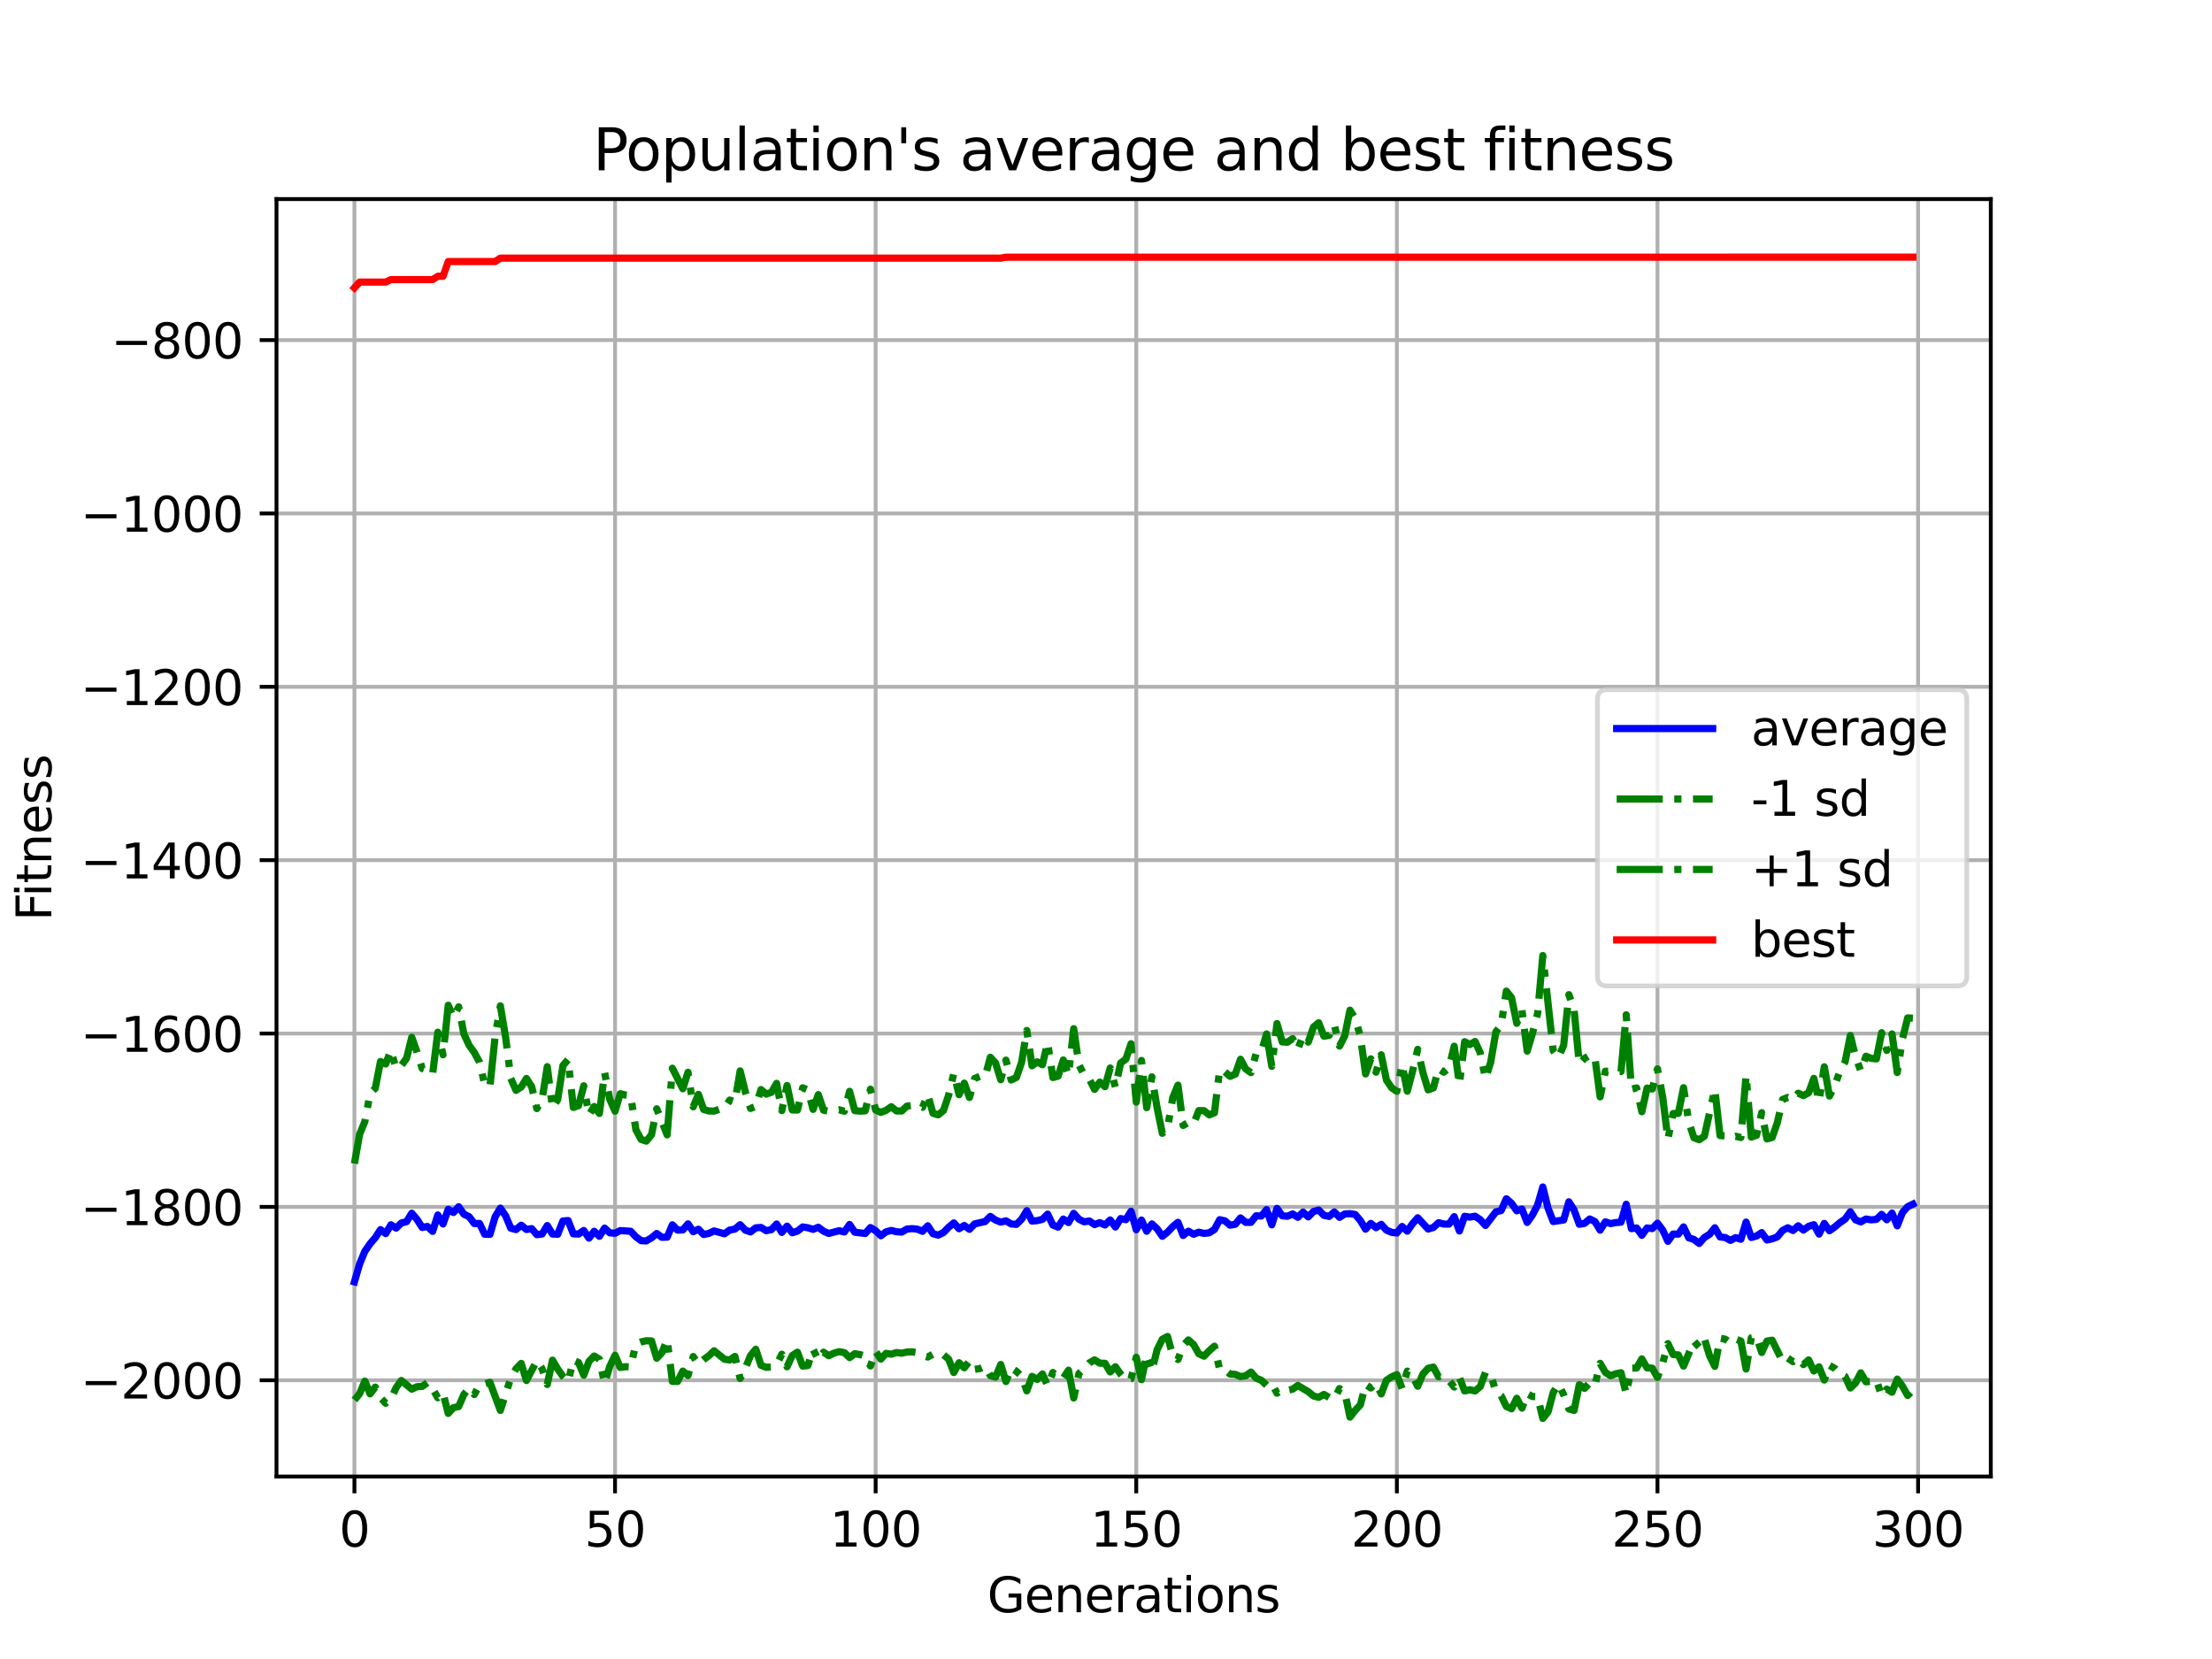 <?xml version="1.0" encoding="utf-8" standalone="no"?>
<!DOCTYPE svg PUBLIC "-//W3C//DTD SVG 1.1//EN"
  "http://www.w3.org/Graphics/SVG/1.1/DTD/svg11.dtd">
<svg xmlns:xlink="http://www.w3.org/1999/xlink" width="460.8pt" height="345.6pt" viewBox="0 0 460.8 345.6" xmlns="http://www.w3.org/2000/svg" version="1.1">
 <defs>
  <style type="text/css">*{stroke-linejoin: round; stroke-linecap: butt}</style>
 </defs>
 <g id="figure_1">
  <g id="patch_1">
   <path d="M 0 345.6 
L 460.8 345.6 
L 460.8 0 
L 0 0 
z
" style="fill: #ffffff"/>
  </g>
  <g id="axes_1">
   <g id="patch_2">
    <path d="M 57.6 307.584 
L 414.72 307.584 
L 414.72 41.472 
L 57.6 41.472 
z
" style="fill: #ffffff"/>
   </g>
   <g id="matplotlib.axis_1">
    <g id="xtick_1">
     <g id="line2d_1">
      <path d="M 73.833 307.584 
L 73.833 41.472 
" clip-path="url(#pd8fb910179)" style="fill: none; stroke: #b0b0b0; stroke-width: 0.8; stroke-linecap: square"/>
     </g>
     <g id="line2d_2">
      <defs>
       <path id="m75677924f5" d="M 0 0 
L 0 3.5 
" style="stroke: #000000; stroke-width: 0.8"/>
      </defs>
      <g>
       <use xlink:href="#m75677924f5" x="73.833" y="307.584" style="stroke: #000000; stroke-width: 0.8"/>
      </g>
     </g>
     <g id="text_1">
      <!-- 0 -->
      <g transform="translate(70.651 322.182) scale(0.1 -0.1)">
       <defs>
        <path id="DejaVuSans-30" d="M 2034 4250 
Q 1547 4250 1301 3770 
Q 1056 3291 1056 2328 
Q 1056 1369 1301 889 
Q 1547 409 2034 409 
Q 2525 409 2770 889 
Q 3016 1369 3016 2328 
Q 3016 3291 2770 3770 
Q 2525 4250 2034 4250 
z
M 2034 4750 
Q 2819 4750 3233 4129 
Q 3647 3509 3647 2328 
Q 3647 1150 3233 529 
Q 2819 -91 2034 -91 
Q 1250 -91 836 529 
Q 422 1150 422 2328 
Q 422 3509 836 4129 
Q 1250 4750 2034 4750 
z
" transform="scale(0.016)"/>
       </defs>
       <use xlink:href="#DejaVuSans-30"/>
      </g>
     </g>
    </g>
    <g id="xtick_2">
     <g id="line2d_3">
      <path d="M 128.123 307.584 
L 128.123 41.472 
" clip-path="url(#pd8fb910179)" style="fill: none; stroke: #b0b0b0; stroke-width: 0.8; stroke-linecap: square"/>
     </g>
     <g id="line2d_4">
      <g>
       <use xlink:href="#m75677924f5" x="128.123" y="307.584" style="stroke: #000000; stroke-width: 0.8"/>
      </g>
     </g>
     <g id="text_2">
      <!-- 50 -->
      <g transform="translate(121.76 322.182) scale(0.1 -0.1)">
       <defs>
        <path id="DejaVuSans-35" d="M 691 4666 
L 3169 4666 
L 3169 4134 
L 1269 4134 
L 1269 2991 
Q 1406 3038 1543 3061 
Q 1681 3084 1819 3084 
Q 2600 3084 3056 2656 
Q 3513 2228 3513 1497 
Q 3513 744 3044 326 
Q 2575 -91 1722 -91 
Q 1428 -91 1123 -41 
Q 819 9 494 109 
L 494 744 
Q 775 591 1075 516 
Q 1375 441 1709 441 
Q 2250 441 2565 725 
Q 2881 1009 2881 1497 
Q 2881 1984 2565 2268 
Q 2250 2553 1709 2553 
Q 1456 2553 1204 2497 
Q 953 2441 691 2322 
L 691 4666 
z
" transform="scale(0.016)"/>
       </defs>
       <use xlink:href="#DejaVuSans-35"/>
       <use xlink:href="#DejaVuSans-30" x="63.623"/>
      </g>
     </g>
    </g>
    <g id="xtick_3">
     <g id="line2d_5">
      <path d="M 182.413 307.584 
L 182.413 41.472 
" clip-path="url(#pd8fb910179)" style="fill: none; stroke: #b0b0b0; stroke-width: 0.8; stroke-linecap: square"/>
     </g>
     <g id="line2d_6">
      <g>
       <use xlink:href="#m75677924f5" x="182.413" y="307.584" style="stroke: #000000; stroke-width: 0.8"/>
      </g>
     </g>
     <g id="text_3">
      <!-- 100 -->
      <g transform="translate(172.869 322.182) scale(0.1 -0.1)">
       <defs>
        <path id="DejaVuSans-31" d="M 794 531 
L 1825 531 
L 1825 4091 
L 703 3866 
L 703 4441 
L 1819 4666 
L 2450 4666 
L 2450 531 
L 3481 531 
L 3481 0 
L 794 0 
L 794 531 
z
" transform="scale(0.016)"/>
       </defs>
       <use xlink:href="#DejaVuSans-31"/>
       <use xlink:href="#DejaVuSans-30" x="63.623"/>
       <use xlink:href="#DejaVuSans-30" x="127.246"/>
      </g>
     </g>
    </g>
    <g id="xtick_4">
     <g id="line2d_7">
      <path d="M 236.703 307.584 
L 236.703 41.472 
" clip-path="url(#pd8fb910179)" style="fill: none; stroke: #b0b0b0; stroke-width: 0.8; stroke-linecap: square"/>
     </g>
     <g id="line2d_8">
      <g>
       <use xlink:href="#m75677924f5" x="236.703" y="307.584" style="stroke: #000000; stroke-width: 0.8"/>
      </g>
     </g>
     <g id="text_4">
      <!-- 150 -->
      <g transform="translate(227.159 322.182) scale(0.1 -0.1)">
       <use xlink:href="#DejaVuSans-31"/>
       <use xlink:href="#DejaVuSans-35" x="63.623"/>
       <use xlink:href="#DejaVuSans-30" x="127.246"/>
      </g>
     </g>
    </g>
    <g id="xtick_5">
     <g id="line2d_9">
      <path d="M 290.993 307.584 
L 290.993 41.472 
" clip-path="url(#pd8fb910179)" style="fill: none; stroke: #b0b0b0; stroke-width: 0.8; stroke-linecap: square"/>
     </g>
     <g id="line2d_10">
      <g>
       <use xlink:href="#m75677924f5" x="290.993" y="307.584" style="stroke: #000000; stroke-width: 0.8"/>
      </g>
     </g>
     <g id="text_5">
      <!-- 200 -->
      <g transform="translate(281.449 322.182) scale(0.1 -0.1)">
       <defs>
        <path id="DejaVuSans-32" d="M 1228 531 
L 3431 531 
L 3431 0 
L 469 0 
L 469 531 
Q 828 903 1448 1529 
Q 2069 2156 2228 2338 
Q 2531 2678 2651 2914 
Q 2772 3150 2772 3378 
Q 2772 3750 2511 3984 
Q 2250 4219 1831 4219 
Q 1534 4219 1204 4116 
Q 875 4013 500 3803 
L 500 4441 
Q 881 4594 1212 4672 
Q 1544 4750 1819 4750 
Q 2544 4750 2975 4387 
Q 3406 4025 3406 3419 
Q 3406 3131 3298 2873 
Q 3191 2616 2906 2266 
Q 2828 2175 2409 1742 
Q 1991 1309 1228 531 
z
" transform="scale(0.016)"/>
       </defs>
       <use xlink:href="#DejaVuSans-32"/>
       <use xlink:href="#DejaVuSans-30" x="63.623"/>
       <use xlink:href="#DejaVuSans-30" x="127.246"/>
      </g>
     </g>
    </g>
    <g id="xtick_6">
     <g id="line2d_11">
      <path d="M 345.283 307.584 
L 345.283 41.472 
" clip-path="url(#pd8fb910179)" style="fill: none; stroke: #b0b0b0; stroke-width: 0.8; stroke-linecap: square"/>
     </g>
     <g id="line2d_12">
      <g>
       <use xlink:href="#m75677924f5" x="345.283" y="307.584" style="stroke: #000000; stroke-width: 0.8"/>
      </g>
     </g>
     <g id="text_6">
      <!-- 250 -->
      <g transform="translate(335.739 322.182) scale(0.1 -0.1)">
       <use xlink:href="#DejaVuSans-32"/>
       <use xlink:href="#DejaVuSans-35" x="63.623"/>
       <use xlink:href="#DejaVuSans-30" x="127.246"/>
      </g>
     </g>
    </g>
    <g id="xtick_7">
     <g id="line2d_13">
      <path d="M 399.573 307.584 
L 399.573 41.472 
" clip-path="url(#pd8fb910179)" style="fill: none; stroke: #b0b0b0; stroke-width: 0.8; stroke-linecap: square"/>
     </g>
     <g id="line2d_14">
      <g>
       <use xlink:href="#m75677924f5" x="399.573" y="307.584" style="stroke: #000000; stroke-width: 0.8"/>
      </g>
     </g>
     <g id="text_7">
      <!-- 300 -->
      <g transform="translate(390.029 322.182) scale(0.1 -0.1)">
       <defs>
        <path id="DejaVuSans-33" d="M 2597 2516 
Q 3050 2419 3304 2112 
Q 3559 1806 3559 1356 
Q 3559 666 3084 287 
Q 2609 -91 1734 -91 
Q 1441 -91 1130 -33 
Q 819 25 488 141 
L 488 750 
Q 750 597 1062 519 
Q 1375 441 1716 441 
Q 2309 441 2620 675 
Q 2931 909 2931 1356 
Q 2931 1769 2642 2001 
Q 2353 2234 1838 2234 
L 1294 2234 
L 1294 2753 
L 1863 2753 
Q 2328 2753 2575 2939 
Q 2822 3125 2822 3475 
Q 2822 3834 2567 4026 
Q 2313 4219 1838 4219 
Q 1578 4219 1281 4162 
Q 984 4106 628 3988 
L 628 4550 
Q 988 4650 1302 4700 
Q 1616 4750 1894 4750 
Q 2613 4750 3031 4423 
Q 3450 4097 3450 3541 
Q 3450 3153 3228 2886 
Q 3006 2619 2597 2516 
z
" transform="scale(0.016)"/>
       </defs>
       <use xlink:href="#DejaVuSans-33"/>
       <use xlink:href="#DejaVuSans-30" x="63.623"/>
       <use xlink:href="#DejaVuSans-30" x="127.246"/>
      </g>
     </g>
    </g>
    <g id="text_8">
     <!-- Generations -->
     <g transform="translate(205.662 335.861) scale(0.1 -0.1)">
      <defs>
       <path id="DejaVuSans-47" d="M 3809 666 
L 3809 1919 
L 2778 1919 
L 2778 2438 
L 4434 2438 
L 4434 434 
Q 4069 175 3628 42 
Q 3188 -91 2688 -91 
Q 1594 -91 976 548 
Q 359 1188 359 2328 
Q 359 3472 976 4111 
Q 1594 4750 2688 4750 
Q 3144 4750 3555 4637 
Q 3966 4525 4313 4306 
L 4313 3634 
Q 3963 3931 3569 4081 
Q 3175 4231 2741 4231 
Q 1884 4231 1454 3753 
Q 1025 3275 1025 2328 
Q 1025 1384 1454 906 
Q 1884 428 2741 428 
Q 3075 428 3337 486 
Q 3600 544 3809 666 
z
" transform="scale(0.016)"/>
       <path id="DejaVuSans-65" d="M 3597 1894 
L 3597 1613 
L 953 1613 
Q 991 1019 1311 708 
Q 1631 397 2203 397 
Q 2534 397 2845 478 
Q 3156 559 3463 722 
L 3463 178 
Q 3153 47 2828 -22 
Q 2503 -91 2169 -91 
Q 1331 -91 842 396 
Q 353 884 353 1716 
Q 353 2575 817 3079 
Q 1281 3584 2069 3584 
Q 2775 3584 3186 3129 
Q 3597 2675 3597 1894 
z
M 3022 2063 
Q 3016 2534 2758 2815 
Q 2500 3097 2075 3097 
Q 1594 3097 1305 2825 
Q 1016 2553 972 2059 
L 3022 2063 
z
" transform="scale(0.016)"/>
       <path id="DejaVuSans-6e" d="M 3513 2113 
L 3513 0 
L 2938 0 
L 2938 2094 
Q 2938 2591 2744 2837 
Q 2550 3084 2163 3084 
Q 1697 3084 1428 2787 
Q 1159 2491 1159 1978 
L 1159 0 
L 581 0 
L 581 3500 
L 1159 3500 
L 1159 2956 
Q 1366 3272 1645 3428 
Q 1925 3584 2291 3584 
Q 2894 3584 3203 3211 
Q 3513 2838 3513 2113 
z
" transform="scale(0.016)"/>
       <path id="DejaVuSans-72" d="M 2631 2963 
Q 2534 3019 2420 3045 
Q 2306 3072 2169 3072 
Q 1681 3072 1420 2755 
Q 1159 2438 1159 1844 
L 1159 0 
L 581 0 
L 581 3500 
L 1159 3500 
L 1159 2956 
Q 1341 3275 1631 3429 
Q 1922 3584 2338 3584 
Q 2397 3584 2469 3576 
Q 2541 3569 2628 3553 
L 2631 2963 
z
" transform="scale(0.016)"/>
       <path id="DejaVuSans-61" d="M 2194 1759 
Q 1497 1759 1228 1600 
Q 959 1441 959 1056 
Q 959 750 1161 570 
Q 1363 391 1709 391 
Q 2188 391 2477 730 
Q 2766 1069 2766 1631 
L 2766 1759 
L 2194 1759 
z
M 3341 1997 
L 3341 0 
L 2766 0 
L 2766 531 
Q 2569 213 2275 61 
Q 1981 -91 1556 -91 
Q 1019 -91 701 211 
Q 384 513 384 1019 
Q 384 1609 779 1909 
Q 1175 2209 1959 2209 
L 2766 2209 
L 2766 2266 
Q 2766 2663 2505 2880 
Q 2244 3097 1772 3097 
Q 1472 3097 1187 3025 
Q 903 2953 641 2809 
L 641 3341 
Q 956 3463 1253 3523 
Q 1550 3584 1831 3584 
Q 2591 3584 2966 3190 
Q 3341 2797 3341 1997 
z
" transform="scale(0.016)"/>
       <path id="DejaVuSans-74" d="M 1172 4494 
L 1172 3500 
L 2356 3500 
L 2356 3053 
L 1172 3053 
L 1172 1153 
Q 1172 725 1289 603 
Q 1406 481 1766 481 
L 2356 481 
L 2356 0 
L 1766 0 
Q 1100 0 847 248 
Q 594 497 594 1153 
L 594 3053 
L 172 3053 
L 172 3500 
L 594 3500 
L 594 4494 
L 1172 4494 
z
" transform="scale(0.016)"/>
       <path id="DejaVuSans-69" d="M 603 3500 
L 1178 3500 
L 1178 0 
L 603 0 
L 603 3500 
z
M 603 4863 
L 1178 4863 
L 1178 4134 
L 603 4134 
L 603 4863 
z
" transform="scale(0.016)"/>
       <path id="DejaVuSans-6f" d="M 1959 3097 
Q 1497 3097 1228 2736 
Q 959 2375 959 1747 
Q 959 1119 1226 758 
Q 1494 397 1959 397 
Q 2419 397 2687 759 
Q 2956 1122 2956 1747 
Q 2956 2369 2687 2733 
Q 2419 3097 1959 3097 
z
M 1959 3584 
Q 2709 3584 3137 3096 
Q 3566 2609 3566 1747 
Q 3566 888 3137 398 
Q 2709 -91 1959 -91 
Q 1206 -91 779 398 
Q 353 888 353 1747 
Q 353 2609 779 3096 
Q 1206 3584 1959 3584 
z
" transform="scale(0.016)"/>
       <path id="DejaVuSans-73" d="M 2834 3397 
L 2834 2853 
Q 2591 2978 2328 3040 
Q 2066 3103 1784 3103 
Q 1356 3103 1142 2972 
Q 928 2841 928 2578 
Q 928 2378 1081 2264 
Q 1234 2150 1697 2047 
L 1894 2003 
Q 2506 1872 2764 1633 
Q 3022 1394 3022 966 
Q 3022 478 2636 193 
Q 2250 -91 1575 -91 
Q 1294 -91 989 -36 
Q 684 19 347 128 
L 347 722 
Q 666 556 975 473 
Q 1284 391 1588 391 
Q 1994 391 2212 530 
Q 2431 669 2431 922 
Q 2431 1156 2273 1281 
Q 2116 1406 1581 1522 
L 1381 1569 
Q 847 1681 609 1914 
Q 372 2147 372 2553 
Q 372 3047 722 3315 
Q 1072 3584 1716 3584 
Q 2034 3584 2315 3537 
Q 2597 3491 2834 3397 
z
" transform="scale(0.016)"/>
      </defs>
      <use xlink:href="#DejaVuSans-47"/>
      <use xlink:href="#DejaVuSans-65" x="77.49"/>
      <use xlink:href="#DejaVuSans-6e" x="139.014"/>
      <use xlink:href="#DejaVuSans-65" x="202.393"/>
      <use xlink:href="#DejaVuSans-72" x="263.916"/>
      <use xlink:href="#DejaVuSans-61" x="305.029"/>
      <use xlink:href="#DejaVuSans-74" x="366.309"/>
      <use xlink:href="#DejaVuSans-69" x="405.518"/>
      <use xlink:href="#DejaVuSans-6f" x="433.301"/>
      <use xlink:href="#DejaVuSans-6e" x="494.482"/>
      <use xlink:href="#DejaVuSans-73" x="557.861"/>
     </g>
    </g>
   </g>
   <g id="matplotlib.axis_2">
    <g id="ytick_1">
     <g id="line2d_15">
      <path d="M 57.6 287.536 
L 414.72 287.536 
" clip-path="url(#pd8fb910179)" style="fill: none; stroke: #b0b0b0; stroke-width: 0.8; stroke-linecap: square"/>
     </g>
     <g id="line2d_16">
      <defs>
       <path id="m446b0f353b" d="M 0 0 
L -3.5 0 
" style="stroke: #000000; stroke-width: 0.8"/>
      </defs>
      <g>
       <use xlink:href="#m446b0f353b" x="57.6" y="287.536" style="stroke: #000000; stroke-width: 0.8"/>
      </g>
     </g>
     <g id="text_9">
      <!-- −2000 -->
      <g transform="translate(16.77 291.335) scale(0.1 -0.1)">
       <defs>
        <path id="DejaVuSans-2212" d="M 678 2272 
L 4684 2272 
L 4684 1741 
L 678 1741 
L 678 2272 
z
" transform="scale(0.016)"/>
       </defs>
       <use xlink:href="#DejaVuSans-2212"/>
       <use xlink:href="#DejaVuSans-32" x="83.789"/>
       <use xlink:href="#DejaVuSans-30" x="147.412"/>
       <use xlink:href="#DejaVuSans-30" x="211.035"/>
       <use xlink:href="#DejaVuSans-30" x="274.658"/>
      </g>
     </g>
    </g>
    <g id="ytick_2">
     <g id="line2d_17">
      <path d="M 57.6 251.422 
L 414.72 251.422 
" clip-path="url(#pd8fb910179)" style="fill: none; stroke: #b0b0b0; stroke-width: 0.8; stroke-linecap: square"/>
     </g>
     <g id="line2d_18">
      <g>
       <use xlink:href="#m446b0f353b" x="57.6" y="251.422" style="stroke: #000000; stroke-width: 0.8"/>
      </g>
     </g>
     <g id="text_10">
      <!-- −1800 -->
      <g transform="translate(16.77 255.221) scale(0.1 -0.1)">
       <defs>
        <path id="DejaVuSans-38" d="M 2034 2216 
Q 1584 2216 1326 1975 
Q 1069 1734 1069 1313 
Q 1069 891 1326 650 
Q 1584 409 2034 409 
Q 2484 409 2743 651 
Q 3003 894 3003 1313 
Q 3003 1734 2745 1975 
Q 2488 2216 2034 2216 
z
M 1403 2484 
Q 997 2584 770 2862 
Q 544 3141 544 3541 
Q 544 4100 942 4425 
Q 1341 4750 2034 4750 
Q 2731 4750 3128 4425 
Q 3525 4100 3525 3541 
Q 3525 3141 3298 2862 
Q 3072 2584 2669 2484 
Q 3125 2378 3379 2068 
Q 3634 1759 3634 1313 
Q 3634 634 3220 271 
Q 2806 -91 2034 -91 
Q 1263 -91 848 271 
Q 434 634 434 1313 
Q 434 1759 690 2068 
Q 947 2378 1403 2484 
z
M 1172 3481 
Q 1172 3119 1398 2916 
Q 1625 2713 2034 2713 
Q 2441 2713 2670 2916 
Q 2900 3119 2900 3481 
Q 2900 3844 2670 4047 
Q 2441 4250 2034 4250 
Q 1625 4250 1398 4047 
Q 1172 3844 1172 3481 
z
" transform="scale(0.016)"/>
       </defs>
       <use xlink:href="#DejaVuSans-2212"/>
       <use xlink:href="#DejaVuSans-31" x="83.789"/>
       <use xlink:href="#DejaVuSans-38" x="147.412"/>
       <use xlink:href="#DejaVuSans-30" x="211.035"/>
       <use xlink:href="#DejaVuSans-30" x="274.658"/>
      </g>
     </g>
    </g>
    <g id="ytick_3">
     <g id="line2d_19">
      <path d="M 57.6 215.307 
L 414.72 215.307 
" clip-path="url(#pd8fb910179)" style="fill: none; stroke: #b0b0b0; stroke-width: 0.8; stroke-linecap: square"/>
     </g>
     <g id="line2d_20">
      <g>
       <use xlink:href="#m446b0f353b" x="57.6" y="215.307" style="stroke: #000000; stroke-width: 0.8"/>
      </g>
     </g>
     <g id="text_11">
      <!-- −1600 -->
      <g transform="translate(16.77 219.106) scale(0.1 -0.1)">
       <defs>
        <path id="DejaVuSans-36" d="M 2113 2584 
Q 1688 2584 1439 2293 
Q 1191 2003 1191 1497 
Q 1191 994 1439 701 
Q 1688 409 2113 409 
Q 2538 409 2786 701 
Q 3034 994 3034 1497 
Q 3034 2003 2786 2293 
Q 2538 2584 2113 2584 
z
M 3366 4563 
L 3366 3988 
Q 3128 4100 2886 4159 
Q 2644 4219 2406 4219 
Q 1781 4219 1451 3797 
Q 1122 3375 1075 2522 
Q 1259 2794 1537 2939 
Q 1816 3084 2150 3084 
Q 2853 3084 3261 2657 
Q 3669 2231 3669 1497 
Q 3669 778 3244 343 
Q 2819 -91 2113 -91 
Q 1303 -91 875 529 
Q 447 1150 447 2328 
Q 447 3434 972 4092 
Q 1497 4750 2381 4750 
Q 2619 4750 2861 4703 
Q 3103 4656 3366 4563 
z
" transform="scale(0.016)"/>
       </defs>
       <use xlink:href="#DejaVuSans-2212"/>
       <use xlink:href="#DejaVuSans-31" x="83.789"/>
       <use xlink:href="#DejaVuSans-36" x="147.412"/>
       <use xlink:href="#DejaVuSans-30" x="211.035"/>
       <use xlink:href="#DejaVuSans-30" x="274.658"/>
      </g>
     </g>
    </g>
    <g id="ytick_4">
     <g id="line2d_21">
      <path d="M 57.6 179.192 
L 414.72 179.192 
" clip-path="url(#pd8fb910179)" style="fill: none; stroke: #b0b0b0; stroke-width: 0.8; stroke-linecap: square"/>
     </g>
     <g id="line2d_22">
      <g>
       <use xlink:href="#m446b0f353b" x="57.6" y="179.192" style="stroke: #000000; stroke-width: 0.8"/>
      </g>
     </g>
     <g id="text_12">
      <!-- −1400 -->
      <g transform="translate(16.77 182.992) scale(0.1 -0.1)">
       <defs>
        <path id="DejaVuSans-34" d="M 2419 4116 
L 825 1625 
L 2419 1625 
L 2419 4116 
z
M 2253 4666 
L 3047 4666 
L 3047 1625 
L 3713 1625 
L 3713 1100 
L 3047 1100 
L 3047 0 
L 2419 0 
L 2419 1100 
L 313 1100 
L 313 1709 
L 2253 4666 
z
" transform="scale(0.016)"/>
       </defs>
       <use xlink:href="#DejaVuSans-2212"/>
       <use xlink:href="#DejaVuSans-31" x="83.789"/>
       <use xlink:href="#DejaVuSans-34" x="147.412"/>
       <use xlink:href="#DejaVuSans-30" x="211.035"/>
       <use xlink:href="#DejaVuSans-30" x="274.658"/>
      </g>
     </g>
    </g>
    <g id="ytick_5">
     <g id="line2d_23">
      <path d="M 57.6 143.078 
L 414.72 143.078 
" clip-path="url(#pd8fb910179)" style="fill: none; stroke: #b0b0b0; stroke-width: 0.8; stroke-linecap: square"/>
     </g>
     <g id="line2d_24">
      <g>
       <use xlink:href="#m446b0f353b" x="57.6" y="143.078" style="stroke: #000000; stroke-width: 0.8"/>
      </g>
     </g>
     <g id="text_13">
      <!-- −1200 -->
      <g transform="translate(16.77 146.877) scale(0.1 -0.1)">
       <use xlink:href="#DejaVuSans-2212"/>
       <use xlink:href="#DejaVuSans-31" x="83.789"/>
       <use xlink:href="#DejaVuSans-32" x="147.412"/>
       <use xlink:href="#DejaVuSans-30" x="211.035"/>
       <use xlink:href="#DejaVuSans-30" x="274.658"/>
      </g>
     </g>
    </g>
    <g id="ytick_6">
     <g id="line2d_25">
      <path d="M 57.6 106.963 
L 414.72 106.963 
" clip-path="url(#pd8fb910179)" style="fill: none; stroke: #b0b0b0; stroke-width: 0.8; stroke-linecap: square"/>
     </g>
     <g id="line2d_26">
      <g>
       <use xlink:href="#m446b0f353b" x="57.6" y="106.963" style="stroke: #000000; stroke-width: 0.8"/>
      </g>
     </g>
     <g id="text_14">
      <!-- −1000 -->
      <g transform="translate(16.77 110.762) scale(0.1 -0.1)">
       <use xlink:href="#DejaVuSans-2212"/>
       <use xlink:href="#DejaVuSans-31" x="83.789"/>
       <use xlink:href="#DejaVuSans-30" x="147.412"/>
       <use xlink:href="#DejaVuSans-30" x="211.035"/>
       <use xlink:href="#DejaVuSans-30" x="274.658"/>
      </g>
     </g>
    </g>
    <g id="ytick_7">
     <g id="line2d_27">
      <path d="M 57.6 70.849 
L 414.72 70.849 
" clip-path="url(#pd8fb910179)" style="fill: none; stroke: #b0b0b0; stroke-width: 0.8; stroke-linecap: square"/>
     </g>
     <g id="line2d_28">
      <g>
       <use xlink:href="#m446b0f353b" x="57.6" y="70.849" style="stroke: #000000; stroke-width: 0.8"/>
      </g>
     </g>
     <g id="text_15">
      <!-- −800 -->
      <g transform="translate(23.133 74.648) scale(0.1 -0.1)">
       <use xlink:href="#DejaVuSans-2212"/>
       <use xlink:href="#DejaVuSans-38" x="83.789"/>
       <use xlink:href="#DejaVuSans-30" x="147.412"/>
       <use xlink:href="#DejaVuSans-30" x="211.035"/>
      </g>
     </g>
    </g>
    <g id="text_16">
     <!-- Fitness -->
     <g transform="translate(10.691 191.845) rotate(-90) scale(0.1 -0.1)">
      <defs>
       <path id="DejaVuSans-46" d="M 628 4666 
L 3309 4666 
L 3309 4134 
L 1259 4134 
L 1259 2759 
L 3109 2759 
L 3109 2228 
L 1259 2228 
L 1259 0 
L 628 0 
L 628 4666 
z
" transform="scale(0.016)"/>
      </defs>
      <use xlink:href="#DejaVuSans-46"/>
      <use xlink:href="#DejaVuSans-69" x="50.27"/>
      <use xlink:href="#DejaVuSans-74" x="78.053"/>
      <use xlink:href="#DejaVuSans-6e" x="117.262"/>
      <use xlink:href="#DejaVuSans-65" x="180.641"/>
      <use xlink:href="#DejaVuSans-73" x="242.164"/>
      <use xlink:href="#DejaVuSans-73" x="294.264"/>
     </g>
    </g>
   </g>
   <g id="line2d_29">
    <path d="M 73.833 267.034 
L 74.919 263.303 
L 76.004 260.68 
L 77.09 259.094 
L 78.176 257.837 
L 79.262 256.148 
L 80.348 256.983 
L 81.433 255.148 
L 82.519 255.839 
L 83.605 254.767 
L 84.691 254.498 
L 85.777 252.735 
L 86.862 254.006 
L 87.948 255.704 
L 89.034 255.494 
L 90.12 256.52 
L 91.206 253.106 
L 92.291 254.977 
L 93.377 251.922 
L 94.463 252.583 
L 95.549 251.381 
L 96.635 252.935 
L 97.72 253.455 
L 98.806 254.885 
L 99.892 254.871 
L 100.978 257.123 
L 102.064 257.139 
L 103.149 253.472 
L 104.235 251.674 
L 105.321 253.266 
L 106.407 255.849 
L 107.493 256.144 
L 108.578 255.233 
L 109.664 256.124 
L 110.75 255.946 
L 111.836 257.201 
L 112.922 257.074 
L 114.007 255.305 
L 115.093 257.071 
L 116.179 257.122 
L 117.265 254.355 
L 118.351 254.263 
L 119.436 257.031 
L 120.522 257.078 
L 121.608 256.333 
L 122.694 257.924 
L 123.78 256.497 
L 124.865 257.544 
L 125.951 255.839 
L 127.037 256.828 
L 128.123 256.904 
L 129.209 256.355 
L 131.38 256.494 
L 132.466 257.645 
L 133.552 258.452 
L 134.638 258.508 
L 135.723 257.86 
L 136.809 256.962 
L 137.895 257.755 
L 138.981 257.721 
L 140.067 255.15 
L 141.152 256.259 
L 142.238 256.219 
L 143.324 254.956 
L 144.41 256.578 
L 145.496 256.073 
L 146.581 257.172 
L 147.667 256.936 
L 148.753 256.429 
L 150.925 257.02 
L 152.01 256.24 
L 153.096 256.044 
L 154.182 255.126 
L 155.268 256.263 
L 156.354 256.635 
L 157.439 255.781 
L 158.525 255.695 
L 159.611 256.378 
L 160.697 256.156 
L 161.783 254.985 
L 162.868 256.732 
L 163.954 255.43 
L 165.04 256.804 
L 166.126 256.466 
L 167.212 255.594 
L 168.297 255.765 
L 169.383 256.1 
L 170.469 255.656 
L 171.555 256.482 
L 172.641 256.951 
L 174.812 256.38 
L 175.898 256.636 
L 176.984 255.083 
L 178.07 256.689 
L 180.241 256.96 
L 181.327 255.724 
L 182.413 256.383 
L 183.499 257.43 
L 184.584 256.614 
L 185.67 256.325 
L 186.756 256.592 
L 187.842 256.669 
L 188.928 256.037 
L 190.013 255.949 
L 191.099 256.058 
L 192.185 256.508 
L 193.271 255.356 
L 194.357 257.008 
L 195.442 257.299 
L 196.528 256.775 
L 197.614 255.658 
L 198.7 254.753 
L 199.786 255.963 
L 200.871 255.287 
L 201.957 256.088 
L 203.043 254.959 
L 205.215 254.466 
L 206.3 253.402 
L 207.386 254.157 
L 208.472 254.591 
L 209.558 254.321 
L 210.644 254.971 
L 211.729 255.06 
L 212.815 253.991 
L 213.901 252.203 
L 214.987 254.374 
L 216.073 254.278 
L 217.158 254.011 
L 218.244 252.925 
L 219.33 255.192 
L 220.416 255.633 
L 221.502 253.955 
L 222.587 254.683 
L 223.673 252.758 
L 224.759 253.986 
L 225.845 254.525 
L 226.931 254.353 
L 228.016 255.11 
L 229.102 254.697 
L 230.188 255.188 
L 231.274 254.141 
L 232.36 255.605 
L 233.445 253.848 
L 234.531 254.086 
L 235.617 252.332 
L 236.703 256.17 
L 237.789 254.163 
L 238.875 256.489 
L 239.96 254.969 
L 241.046 255.974 
L 242.132 257.541 
L 243.218 256.687 
L 244.304 255.524 
L 245.389 254.633 
L 246.475 257.368 
L 247.561 256.479 
L 248.647 257.113 
L 249.733 256.688 
L 250.818 256.943 
L 251.904 256.819 
L 252.99 256.127 
L 254.076 254.086 
L 255.162 254.318 
L 256.247 255.23 
L 257.333 255.034 
L 258.419 253.718 
L 259.505 254.644 
L 260.591 254.639 
L 261.676 253.273 
L 262.762 253.322 
L 263.848 251.989 
L 264.934 255.152 
L 266.02 251.724 
L 267.105 253.264 
L 268.191 253.37 
L 269.277 252.88 
L 270.363 253.586 
L 271.449 252.51 
L 272.534 253.497 
L 273.62 252.378 
L 274.706 252.068 
L 275.792 253.172 
L 276.878 253.401 
L 277.963 252.469 
L 279.049 253.594 
L 280.135 252.891 
L 281.221 252.825 
L 282.307 252.995 
L 283.392 254.266 
L 284.478 256.062 
L 285.564 254.857 
L 286.65 255.748 
L 287.736 255.056 
L 288.821 256.263 
L 289.907 256.719 
L 290.993 256.851 
L 292.079 255.501 
L 293.165 256.472 
L 294.25 254.924 
L 295.336 253.69 
L 297.508 256.035 
L 298.594 255.71 
L 299.679 254.707 
L 300.765 254.987 
L 301.851 255.009 
L 302.937 253.445 
L 304.023 256.437 
L 305.108 253.378 
L 306.194 253.554 
L 307.28 253.359 
L 308.366 254.085 
L 309.452 255.286 
L 311.623 252.445 
L 312.709 252.179 
L 313.795 249.725 
L 314.881 250.661 
L 315.966 252.23 
L 317.052 251.876 
L 318.138 254.655 
L 319.224 253.122 
L 320.31 251.045 
L 321.395 247.272 
L 322.481 251.677 
L 323.567 254.468 
L 325.739 254.146 
L 326.824 250.359 
L 327.91 252.076 
L 328.996 255.043 
L 330.082 254.858 
L 331.168 253.936 
L 332.253 254.474 
L 333.339 256.255 
L 334.425 254.53 
L 335.511 254.895 
L 336.597 254.685 
L 337.682 254.6 
L 338.768 250.87 
L 339.854 255.946 
L 340.94 255.808 
L 342.026 257.337 
L 343.111 255.807 
L 344.197 255.936 
L 345.283 254.811 
L 346.369 256.246 
L 347.455 258.593 
L 348.54 257.07 
L 349.626 257.097 
L 350.712 255.584 
L 351.798 257.853 
L 352.884 258.202 
L 353.969 259.029 
L 355.055 257.787 
L 356.141 257.122 
L 357.227 255.768 
L 358.313 257.669 
L 359.398 257.802 
L 360.484 258.394 
L 361.57 257.826 
L 362.656 258.161 
L 363.742 254.587 
L 364.827 257.787 
L 365.913 257.487 
L 366.999 256.772 
L 368.085 258.311 
L 369.171 258.075 
L 370.256 257.655 
L 371.342 256.336 
L 372.428 255.764 
L 373.514 256.337 
L 374.6 255.353 
L 375.685 256.249 
L 376.771 255.467 
L 377.857 255.126 
L 378.943 257.076 
L 380.029 254.861 
L 381.114 256.386 
L 382.2 255.613 
L 383.286 254.702 
L 384.372 253.957 
L 385.458 252.43 
L 386.543 254.111 
L 387.629 254.547 
L 388.715 253.943 
L 389.801 254.119 
L 390.887 254.016 
L 391.972 252.973 
L 393.058 254.094 
L 394.144 252.708 
L 395.23 255.361 
L 396.316 252.589 
L 397.401 251.377 
L 398.487 250.848 
L 398.487 250.848 
" clip-path="url(#pd8fb910179)" style="fill: none; stroke: #0000ff; stroke-width: 1.5; stroke-linecap: square"/>
   </g>
   <g id="line2d_30">
    <path d="M 73.833 291.66 
L 74.919 290.331 
L 76.004 287.713 
L 77.09 290.365 
L 78.176 288.966 
L 79.262 291.165 
L 80.348 292.318 
L 81.433 291.478 
L 82.519 289.071 
L 83.605 287.585 
L 85.777 289.391 
L 86.862 288.875 
L 87.948 288.82 
L 89.034 288.034 
L 90.12 289.301 
L 91.206 291.184 
L 92.291 290.221 
L 93.377 294.438 
L 94.463 293.246 
L 95.549 293.018 
L 96.635 290.487 
L 97.72 289.159 
L 98.806 290.511 
L 99.892 288.474 
L 100.978 288.29 
L 102.064 287.966 
L 104.235 293.815 
L 106.407 287.053 
L 107.493 285.149 
L 108.578 284.024 
L 109.664 287.587 
L 111.836 283.464 
L 112.922 285.11 
L 114.007 288.408 
L 115.093 283.341 
L 116.179 285.185 
L 117.265 286.723 
L 118.351 287.819 
L 119.436 283.362 
L 120.522 283.836 
L 121.608 286.475 
L 122.694 283.595 
L 123.78 282.485 
L 124.865 283.137 
L 125.951 288.234 
L 127.037 284.612 
L 128.123 282.327 
L 129.209 284.87 
L 130.294 284.705 
L 131.38 284.768 
L 132.466 279.952 
L 133.552 279.539 
L 134.638 279.295 
L 135.723 279.339 
L 136.809 282.945 
L 137.895 281.786 
L 138.981 279.024 
L 140.067 287.767 
L 141.152 287.78 
L 142.238 285.629 
L 143.324 286.539 
L 144.41 282.587 
L 145.496 284.171 
L 146.581 283.22 
L 147.667 282.434 
L 148.753 281.393 
L 150.925 283.154 
L 152.01 283.316 
L 153.096 282.566 
L 154.182 287.16 
L 155.268 285.046 
L 156.354 282.366 
L 157.439 281.069 
L 158.525 284.416 
L 159.611 284.838 
L 160.697 284.758 
L 161.783 284.284 
L 162.868 282.112 
L 163.954 284.727 
L 165.04 282.384 
L 166.126 281.686 
L 167.212 284.58 
L 168.297 284.462 
L 169.383 281.094 
L 170.469 283.283 
L 171.555 281.688 
L 172.641 282.42 
L 173.726 281.884 
L 174.812 281.578 
L 175.898 281.777 
L 176.984 282.821 
L 178.07 282.004 
L 179.155 282.185 
L 180.241 282.514 
L 181.327 284.552 
L 182.413 281.534 
L 183.499 283.132 
L 184.584 281.928 
L 185.67 282.101 
L 186.756 281.755 
L 187.842 281.897 
L 188.928 281.651 
L 190.013 281.62 
L 191.099 281.779 
L 192.185 282.342 
L 193.271 282.694 
L 194.357 282.103 
L 195.442 282.357 
L 196.528 282.194 
L 197.614 283.142 
L 198.7 285.921 
L 199.786 283.883 
L 200.871 284.938 
L 201.957 283.548 
L 203.043 285.262 
L 204.129 285.096 
L 205.215 284.642 
L 206.3 286.553 
L 207.386 286.888 
L 208.472 284.252 
L 209.558 287.802 
L 210.644 284.966 
L 211.729 285.663 
L 212.815 286.668 
L 213.901 289.741 
L 214.987 286.722 
L 216.073 287.354 
L 217.158 286.222 
L 218.244 288.676 
L 219.33 285.912 
L 220.416 287.084 
L 221.502 287.101 
L 222.587 285.439 
L 223.673 291.228 
L 224.759 286.127 
L 225.845 285.129 
L 226.931 283.924 
L 228.016 283.28 
L 229.102 283.975 
L 230.188 283.998 
L 231.274 285.796 
L 232.36 284.714 
L 233.445 286.244 
L 234.531 287.53 
L 235.617 287.232 
L 236.703 282.74 
L 237.789 287.413 
L 238.875 282.233 
L 239.96 285.611 
L 241.046 281.178 
L 242.132 278.992 
L 243.218 278.414 
L 244.304 282.382 
L 245.389 283.213 
L 246.475 280.287 
L 247.561 279.128 
L 248.647 280.097 
L 249.733 282.017 
L 250.818 282.519 
L 251.904 281.383 
L 252.99 280.433 
L 254.076 285.31 
L 255.162 285.359 
L 256.247 286.241 
L 257.333 286.303 
L 258.419 286.774 
L 259.505 286.6 
L 260.591 285.823 
L 261.676 287.091 
L 262.762 287.537 
L 263.848 288.584 
L 264.934 288.166 
L 266.02 290.228 
L 267.105 289.477 
L 268.191 289.627 
L 269.277 289.392 
L 270.363 288.616 
L 272.534 289.909 
L 273.62 290.804 
L 274.706 291.087 
L 275.792 290.488 
L 276.878 291.108 
L 277.963 291.408 
L 279.049 289.265 
L 280.135 289.996 
L 281.221 295.214 
L 282.307 293.824 
L 283.392 292.648 
L 284.478 288.407 
L 285.564 289.138 
L 286.65 288.142 
L 287.736 290.382 
L 288.821 287.538 
L 289.907 286.824 
L 290.993 286.354 
L 292.079 289.252 
L 293.165 285.627 
L 294.25 286.661 
L 295.336 288.777 
L 296.422 286.229 
L 297.508 285.031 
L 298.594 284.788 
L 299.679 286.799 
L 300.765 286.618 
L 301.851 287.607 
L 302.937 288.947 
L 304.023 286.954 
L 305.108 289.758 
L 306.194 289.501 
L 307.28 289.764 
L 308.366 288.844 
L 309.452 285.884 
L 310.537 286.342 
L 311.623 289.951 
L 312.709 290.762 
L 313.795 292.989 
L 314.881 293.484 
L 315.966 291.286 
L 317.052 293.338 
L 318.138 290.337 
L 319.224 290.918 
L 320.31 290.938 
L 321.395 295.488 
L 322.481 294.144 
L 323.567 290.06 
L 324.653 288.358 
L 325.739 290.533 
L 326.824 293.513 
L 327.91 293.822 
L 328.996 288.441 
L 330.082 289.229 
L 331.168 288.037 
L 332.253 288.589 
L 333.339 284.011 
L 334.425 285.902 
L 335.511 286.581 
L 336.597 286.179 
L 337.682 285.967 
L 338.768 290.344 
L 339.854 284.999 
L 340.94 284.984 
L 342.026 283.081 
L 343.111 284.949 
L 344.197 285.017 
L 345.283 286.954 
L 346.369 283.976 
L 347.455 279.894 
L 348.54 282.171 
L 349.626 282.253 
L 350.712 284.581 
L 352.884 279.383 
L 353.969 280.63 
L 355.055 278.884 
L 356.141 282.445 
L 357.227 284.635 
L 358.313 278.781 
L 359.398 278.977 
L 360.484 279.755 
L 361.57 278.953 
L 362.656 279.358 
L 363.742 285.187 
L 364.827 278.692 
L 365.913 278.476 
L 366.999 281.756 
L 368.085 279.364 
L 369.171 279.19 
L 371.342 283.618 
L 372.428 282.917 
L 373.514 283.661 
L 374.6 282.969 
L 375.685 284.265 
L 376.771 283.296 
L 377.857 285.604 
L 378.943 284.739 
L 380.029 287.485 
L 381.114 284.438 
L 382.2 285.056 
L 383.286 286.243 
L 384.372 286.743 
L 385.458 289.144 
L 386.543 288.104 
L 387.629 285.986 
L 388.715 287.856 
L 389.801 287.758 
L 390.887 287.447 
L 391.972 290.815 
L 393.058 289.372 
L 394.144 290.028 
L 395.23 287.292 
L 396.316 288.762 
L 397.401 290.7 
L 398.487 289.586 
L 398.487 289.586 
" clip-path="url(#pd8fb910179)" style="fill: none; stroke-dasharray: 9.6,2.4,1.5,2.4; stroke-dashoffset: 0; stroke: #008000; stroke-width: 1.5"/>
   </g>
   <g id="line2d_31">
    <path d="M 73.833 242.408 
L 74.919 236.275 
L 76.004 233.646 
L 77.09 227.823 
L 78.176 226.707 
L 79.262 221.13 
L 80.348 221.648 
L 81.433 218.819 
L 82.519 222.607 
L 83.605 221.95 
L 84.691 220.472 
L 85.777 216.08 
L 86.862 219.137 
L 87.948 222.588 
L 89.034 222.954 
L 90.12 223.739 
L 91.206 215.027 
L 92.291 219.733 
L 93.377 209.406 
L 94.463 211.92 
L 95.549 209.743 
L 96.635 215.383 
L 97.72 217.752 
L 98.806 219.259 
L 99.892 221.267 
L 100.978 225.956 
L 102.064 226.311 
L 103.149 215.887 
L 104.235 209.533 
L 105.321 216.033 
L 106.407 224.646 
L 107.493 227.139 
L 108.578 226.441 
L 109.664 224.661 
L 110.75 226.341 
L 111.836 230.938 
L 112.922 229.037 
L 114.007 222.202 
L 115.093 230.8 
L 116.179 229.06 
L 117.265 221.988 
L 118.351 220.707 
L 119.436 230.701 
L 120.522 230.32 
L 121.608 226.191 
L 122.694 232.252 
L 123.78 230.509 
L 124.865 231.952 
L 125.951 223.444 
L 127.037 229.044 
L 128.123 231.481 
L 129.209 227.84 
L 130.294 228.111 
L 131.38 228.22 
L 132.466 235.338 
L 133.552 237.366 
L 134.638 237.721 
L 135.723 236.381 
L 136.809 230.978 
L 138.981 236.418 
L 140.067 222.532 
L 142.238 226.808 
L 143.324 223.373 
L 144.41 230.568 
L 145.496 227.975 
L 146.581 231.123 
L 147.667 231.437 
L 148.753 231.465 
L 149.839 231.075 
L 150.925 230.885 
L 152.01 229.164 
L 153.096 229.523 
L 154.182 223.092 
L 155.268 227.48 
L 156.354 230.904 
L 157.439 230.493 
L 158.525 226.974 
L 159.611 227.917 
L 160.697 227.554 
L 161.783 225.685 
L 162.868 231.352 
L 163.954 226.133 
L 165.04 231.223 
L 166.126 231.245 
L 167.212 226.608 
L 168.297 227.068 
L 169.383 231.106 
L 170.469 228.028 
L 171.555 231.277 
L 172.641 231.482 
L 173.726 231.394 
L 174.812 231.183 
L 175.898 231.495 
L 176.984 227.345 
L 178.07 231.373 
L 179.155 231.476 
L 180.241 231.405 
L 181.327 226.897 
L 182.413 231.232 
L 183.499 231.728 
L 184.584 231.301 
L 185.67 230.549 
L 186.756 231.428 
L 187.842 231.441 
L 188.928 230.424 
L 190.013 230.278 
L 191.099 230.338 
L 192.185 230.674 
L 193.271 228.018 
L 194.357 231.914 
L 195.442 232.24 
L 196.528 231.355 
L 197.614 228.175 
L 198.7 223.585 
L 199.786 228.042 
L 200.871 225.637 
L 201.957 228.628 
L 203.043 224.655 
L 204.129 224.231 
L 205.215 224.29 
L 206.3 220.252 
L 207.386 221.425 
L 208.472 224.93 
L 209.558 220.841 
L 210.644 224.976 
L 211.729 224.457 
L 212.815 221.314 
L 213.901 214.665 
L 214.987 222.026 
L 216.073 221.201 
L 217.158 221.8 
L 218.244 217.173 
L 219.33 224.472 
L 220.416 224.182 
L 221.502 220.81 
L 222.587 223.928 
L 223.673 214.288 
L 224.759 221.845 
L 225.845 223.921 
L 226.931 224.783 
L 228.016 226.94 
L 229.102 225.418 
L 230.188 226.378 
L 231.274 222.487 
L 232.36 226.496 
L 233.445 221.452 
L 234.531 220.642 
L 235.617 217.432 
L 236.703 229.599 
L 237.789 220.913 
L 238.875 230.745 
L 239.96 224.326 
L 241.046 230.77 
L 242.132 236.091 
L 243.218 234.96 
L 244.304 228.666 
L 245.389 226.053 
L 246.475 234.448 
L 247.561 233.829 
L 248.647 234.129 
L 249.733 231.359 
L 250.818 231.366 
L 251.904 232.254 
L 252.99 231.822 
L 254.076 222.862 
L 255.162 223.276 
L 256.247 224.22 
L 257.333 223.766 
L 258.419 220.663 
L 259.505 222.689 
L 260.591 223.454 
L 261.676 219.454 
L 262.762 219.108 
L 263.848 215.394 
L 264.934 222.137 
L 266.02 213.219 
L 267.105 217.051 
L 268.191 217.113 
L 269.277 216.367 
L 270.363 218.557 
L 271.449 215.73 
L 272.534 217.086 
L 273.62 213.953 
L 274.706 213.049 
L 275.792 215.855 
L 276.878 215.694 
L 277.963 213.529 
L 279.049 217.923 
L 280.135 215.786 
L 281.221 210.435 
L 282.307 212.166 
L 283.392 215.885 
L 284.478 223.717 
L 285.564 220.577 
L 286.65 223.354 
L 287.736 219.73 
L 288.821 224.988 
L 289.907 226.614 
L 290.993 227.348 
L 292.079 221.749 
L 293.165 227.317 
L 294.25 223.186 
L 295.336 218.602 
L 296.422 223.438 
L 297.508 227.04 
L 298.594 226.632 
L 299.679 222.615 
L 300.765 223.356 
L 301.851 222.412 
L 302.937 217.944 
L 304.023 225.921 
L 305.108 216.999 
L 306.194 217.607 
L 307.28 216.955 
L 308.366 219.325 
L 309.452 224.688 
L 310.537 221.294 
L 311.623 214.938 
L 312.709 213.596 
L 313.795 206.462 
L 314.881 207.838 
L 315.966 213.175 
L 317.052 210.415 
L 318.138 218.972 
L 319.224 215.325 
L 320.31 211.153 
L 321.395 199.056 
L 323.567 218.876 
L 324.653 220.294 
L 325.739 217.759 
L 326.824 207.205 
L 327.91 210.33 
L 328.996 221.644 
L 330.082 220.486 
L 331.168 219.835 
L 332.253 220.36 
L 333.339 228.499 
L 334.425 223.158 
L 337.682 223.232 
L 338.768 211.397 
L 339.854 226.894 
L 340.94 226.633 
L 342.026 231.594 
L 343.111 226.664 
L 344.197 226.856 
L 345.283 222.667 
L 346.369 228.516 
L 347.455 237.292 
L 348.54 231.97 
L 349.626 231.941 
L 350.712 226.587 
L 351.798 233.718 
L 352.884 237.021 
L 353.969 237.429 
L 355.055 236.69 
L 357.227 226.901 
L 358.313 236.558 
L 359.398 236.627 
L 360.484 237.033 
L 361.57 236.7 
L 362.656 236.965 
L 363.742 223.987 
L 364.827 236.883 
L 365.913 236.498 
L 366.999 231.787 
L 368.085 237.258 
L 369.171 236.96 
L 370.256 233.86 
L 371.342 229.055 
L 372.428 228.611 
L 373.514 229.014 
L 374.6 227.736 
L 375.685 228.234 
L 376.771 227.638 
L 377.857 224.647 
L 378.943 229.414 
L 380.029 222.237 
L 381.114 228.333 
L 382.2 226.17 
L 383.286 223.161 
L 384.372 221.171 
L 385.458 215.716 
L 386.543 220.118 
L 387.629 223.108 
L 388.715 220.03 
L 389.801 220.48 
L 390.887 220.585 
L 391.972 215.13 
L 393.058 218.817 
L 394.144 215.388 
L 395.23 223.43 
L 396.316 216.416 
L 397.401 212.054 
L 398.487 212.11 
L 398.487 212.11 
" clip-path="url(#pd8fb910179)" style="fill: none; stroke-dasharray: 9.6,2.4,1.5,2.4; stroke-dashoffset: 0; stroke: #008000; stroke-width: 1.5"/>
   </g>
   <g id="line2d_32">
    <path d="M 73.833 59.962 
L 74.919 58.758 
L 80.348 58.758 
L 81.433 58.243 
L 90.12 58.243 
L 91.206 57.551 
L 92.291 57.551 
L 93.377 54.487 
L 103.149 54.487 
L 104.235 53.772 
L 208.472 53.772 
L 209.558 53.579 
L 398.487 53.568 
L 398.487 53.568 
" clip-path="url(#pd8fb910179)" style="fill: none; stroke: #ff0000; stroke-width: 1.5; stroke-linecap: square"/>
   </g>
   <g id="patch_3">
    <path d="M 57.6 307.584 
L 57.6 41.472 
" style="fill: none; stroke: #000000; stroke-width: 0.8; stroke-linejoin: miter; stroke-linecap: square"/>
   </g>
   <g id="patch_4">
    <path d="M 414.72 307.584 
L 414.72 41.472 
" style="fill: none; stroke: #000000; stroke-width: 0.8; stroke-linejoin: miter; stroke-linecap: square"/>
   </g>
   <g id="patch_5">
    <path d="M 57.6 307.584 
L 414.72 307.584 
" style="fill: none; stroke: #000000; stroke-width: 0.8; stroke-linejoin: miter; stroke-linecap: square"/>
   </g>
   <g id="patch_6">
    <path d="M 57.6 41.472 
L 414.72 41.472 
" style="fill: none; stroke: #000000; stroke-width: 0.8; stroke-linejoin: miter; stroke-linecap: square"/>
   </g>
   <g id="text_17">
    <!-- Population's average and best fitness -->
    <g transform="translate(123.53 35.472) scale(0.12 -0.12)">
     <defs>
      <path id="DejaVuSans-50" d="M 1259 4147 
L 1259 2394 
L 2053 2394 
Q 2494 2394 2734 2622 
Q 2975 2850 2975 3272 
Q 2975 3691 2734 3919 
Q 2494 4147 2053 4147 
L 1259 4147 
z
M 628 4666 
L 2053 4666 
Q 2838 4666 3239 4311 
Q 3641 3956 3641 3272 
Q 3641 2581 3239 2228 
Q 2838 1875 2053 1875 
L 1259 1875 
L 1259 0 
L 628 0 
L 628 4666 
z
" transform="scale(0.016)"/>
      <path id="DejaVuSans-70" d="M 1159 525 
L 1159 -1331 
L 581 -1331 
L 581 3500 
L 1159 3500 
L 1159 2969 
Q 1341 3281 1617 3432 
Q 1894 3584 2278 3584 
Q 2916 3584 3314 3078 
Q 3713 2572 3713 1747 
Q 3713 922 3314 415 
Q 2916 -91 2278 -91 
Q 1894 -91 1617 61 
Q 1341 213 1159 525 
z
M 3116 1747 
Q 3116 2381 2855 2742 
Q 2594 3103 2138 3103 
Q 1681 3103 1420 2742 
Q 1159 2381 1159 1747 
Q 1159 1113 1420 752 
Q 1681 391 2138 391 
Q 2594 391 2855 752 
Q 3116 1113 3116 1747 
z
" transform="scale(0.016)"/>
      <path id="DejaVuSans-75" d="M 544 1381 
L 544 3500 
L 1119 3500 
L 1119 1403 
Q 1119 906 1312 657 
Q 1506 409 1894 409 
Q 2359 409 2629 706 
Q 2900 1003 2900 1516 
L 2900 3500 
L 3475 3500 
L 3475 0 
L 2900 0 
L 2900 538 
Q 2691 219 2414 64 
Q 2138 -91 1772 -91 
Q 1169 -91 856 284 
Q 544 659 544 1381 
z
M 1991 3584 
L 1991 3584 
z
" transform="scale(0.016)"/>
      <path id="DejaVuSans-6c" d="M 603 4863 
L 1178 4863 
L 1178 0 
L 603 0 
L 603 4863 
z
" transform="scale(0.016)"/>
      <path id="DejaVuSans-27" d="M 1147 4666 
L 1147 2931 
L 616 2931 
L 616 4666 
L 1147 4666 
z
" transform="scale(0.016)"/>
      <path id="DejaVuSans-20" transform="scale(0.016)"/>
      <path id="DejaVuSans-76" d="M 191 3500 
L 800 3500 
L 1894 563 
L 2988 3500 
L 3597 3500 
L 2284 0 
L 1503 0 
L 191 3500 
z
" transform="scale(0.016)"/>
      <path id="DejaVuSans-67" d="M 2906 1791 
Q 2906 2416 2648 2759 
Q 2391 3103 1925 3103 
Q 1463 3103 1205 2759 
Q 947 2416 947 1791 
Q 947 1169 1205 825 
Q 1463 481 1925 481 
Q 2391 481 2648 825 
Q 2906 1169 2906 1791 
z
M 3481 434 
Q 3481 -459 3084 -895 
Q 2688 -1331 1869 -1331 
Q 1566 -1331 1297 -1286 
Q 1028 -1241 775 -1147 
L 775 -588 
Q 1028 -725 1275 -790 
Q 1522 -856 1778 -856 
Q 2344 -856 2625 -561 
Q 2906 -266 2906 331 
L 2906 616 
Q 2728 306 2450 153 
Q 2172 0 1784 0 
Q 1141 0 747 490 
Q 353 981 353 1791 
Q 353 2603 747 3093 
Q 1141 3584 1784 3584 
Q 2172 3584 2450 3431 
Q 2728 3278 2906 2969 
L 2906 3500 
L 3481 3500 
L 3481 434 
z
" transform="scale(0.016)"/>
      <path id="DejaVuSans-64" d="M 2906 2969 
L 2906 4863 
L 3481 4863 
L 3481 0 
L 2906 0 
L 2906 525 
Q 2725 213 2448 61 
Q 2172 -91 1784 -91 
Q 1150 -91 751 415 
Q 353 922 353 1747 
Q 353 2572 751 3078 
Q 1150 3584 1784 3584 
Q 2172 3584 2448 3432 
Q 2725 3281 2906 2969 
z
M 947 1747 
Q 947 1113 1208 752 
Q 1469 391 1925 391 
Q 2381 391 2643 752 
Q 2906 1113 2906 1747 
Q 2906 2381 2643 2742 
Q 2381 3103 1925 3103 
Q 1469 3103 1208 2742 
Q 947 2381 947 1747 
z
" transform="scale(0.016)"/>
      <path id="DejaVuSans-62" d="M 3116 1747 
Q 3116 2381 2855 2742 
Q 2594 3103 2138 3103 
Q 1681 3103 1420 2742 
Q 1159 2381 1159 1747 
Q 1159 1113 1420 752 
Q 1681 391 2138 391 
Q 2594 391 2855 752 
Q 3116 1113 3116 1747 
z
M 1159 2969 
Q 1341 3281 1617 3432 
Q 1894 3584 2278 3584 
Q 2916 3584 3314 3078 
Q 3713 2572 3713 1747 
Q 3713 922 3314 415 
Q 2916 -91 2278 -91 
Q 1894 -91 1617 61 
Q 1341 213 1159 525 
L 1159 0 
L 581 0 
L 581 4863 
L 1159 4863 
L 1159 2969 
z
" transform="scale(0.016)"/>
      <path id="DejaVuSans-66" d="M 2375 4863 
L 2375 4384 
L 1825 4384 
Q 1516 4384 1395 4259 
Q 1275 4134 1275 3809 
L 1275 3500 
L 2222 3500 
L 2222 3053 
L 1275 3053 
L 1275 0 
L 697 0 
L 697 3053 
L 147 3053 
L 147 3500 
L 697 3500 
L 697 3744 
Q 697 4328 969 4595 
Q 1241 4863 1831 4863 
L 2375 4863 
z
" transform="scale(0.016)"/>
     </defs>
     <use xlink:href="#DejaVuSans-50"/>
     <use xlink:href="#DejaVuSans-6f" x="56.678"/>
     <use xlink:href="#DejaVuSans-70" x="117.859"/>
     <use xlink:href="#DejaVuSans-75" x="181.336"/>
     <use xlink:href="#DejaVuSans-6c" x="244.715"/>
     <use xlink:href="#DejaVuSans-61" x="272.498"/>
     <use xlink:href="#DejaVuSans-74" x="333.777"/>
     <use xlink:href="#DejaVuSans-69" x="372.986"/>
     <use xlink:href="#DejaVuSans-6f" x="400.77"/>
     <use xlink:href="#DejaVuSans-6e" x="461.951"/>
     <use xlink:href="#DejaVuSans-27" x="525.33"/>
     <use xlink:href="#DejaVuSans-73" x="552.82"/>
     <use xlink:href="#DejaVuSans-20" x="604.92"/>
     <use xlink:href="#DejaVuSans-61" x="636.707"/>
     <use xlink:href="#DejaVuSans-76" x="697.986"/>
     <use xlink:href="#DejaVuSans-65" x="757.166"/>
     <use xlink:href="#DejaVuSans-72" x="818.689"/>
     <use xlink:href="#DejaVuSans-61" x="859.803"/>
     <use xlink:href="#DejaVuSans-67" x="921.082"/>
     <use xlink:href="#DejaVuSans-65" x="984.559"/>
     <use xlink:href="#DejaVuSans-20" x="1046.082"/>
     <use xlink:href="#DejaVuSans-61" x="1077.869"/>
     <use xlink:href="#DejaVuSans-6e" x="1139.148"/>
     <use xlink:href="#DejaVuSans-64" x="1202.527"/>
     <use xlink:href="#DejaVuSans-20" x="1266.004"/>
     <use xlink:href="#DejaVuSans-62" x="1297.791"/>
     <use xlink:href="#DejaVuSans-65" x="1361.268"/>
     <use xlink:href="#DejaVuSans-73" x="1422.791"/>
     <use xlink:href="#DejaVuSans-74" x="1474.891"/>
     <use xlink:href="#DejaVuSans-20" x="1514.1"/>
     <use xlink:href="#DejaVuSans-66" x="1545.887"/>
     <use xlink:href="#DejaVuSans-69" x="1581.092"/>
     <use xlink:href="#DejaVuSans-74" x="1608.875"/>
     <use xlink:href="#DejaVuSans-6e" x="1648.084"/>
     <use xlink:href="#DejaVuSans-65" x="1711.463"/>
     <use xlink:href="#DejaVuSans-73" x="1772.986"/>
     <use xlink:href="#DejaVuSans-73" x="1825.086"/>
    </g>
   </g>
   <g id="legend_1">
    <g id="patch_7">
     <path d="M 334.779 205.384 
L 407.72 205.384 
Q 409.72 205.384 409.72 203.384 
L 409.72 145.672 
Q 409.72 143.672 407.72 143.672 
L 334.779 143.672 
Q 332.779 143.672 332.779 145.672 
L 332.779 203.384 
Q 332.779 205.384 334.779 205.384 
z
" style="fill: #ffffff; opacity: 0.8; stroke: #cccccc; stroke-linejoin: miter"/>
    </g>
    <g id="line2d_33">
     <path d="M 336.779 151.77 
L 346.779 151.77 
L 356.779 151.77 
" style="fill: none; stroke: #0000ff; stroke-width: 1.5; stroke-linecap: square"/>
    </g>
    <g id="text_18">
     <!-- average -->
     <g transform="translate(364.779 155.27) scale(0.1 -0.1)">
      <use xlink:href="#DejaVuSans-61"/>
      <use xlink:href="#DejaVuSans-76" x="61.279"/>
      <use xlink:href="#DejaVuSans-65" x="120.459"/>
      <use xlink:href="#DejaVuSans-72" x="181.982"/>
      <use xlink:href="#DejaVuSans-61" x="223.096"/>
      <use xlink:href="#DejaVuSans-67" x="284.375"/>
      <use xlink:href="#DejaVuSans-65" x="347.852"/>
     </g>
    </g>
    <g id="line2d_34">
     <path d="M 336.779 166.448 
L 346.779 166.448 
L 356.779 166.448 
" style="fill: none; stroke-dasharray: 9.6,2.4,1.5,2.4; stroke-dashoffset: 0; stroke: #008000; stroke-width: 1.5"/>
    </g>
    <g id="text_19">
     <!-- -1 sd -->
     <g transform="translate(364.779 169.948) scale(0.1 -0.1)">
      <defs>
       <path id="DejaVuSans-2d" d="M 313 2009 
L 1997 2009 
L 1997 1497 
L 313 1497 
L 313 2009 
z
" transform="scale(0.016)"/>
      </defs>
      <use xlink:href="#DejaVuSans-2d"/>
      <use xlink:href="#DejaVuSans-31" x="36.084"/>
      <use xlink:href="#DejaVuSans-20" x="99.707"/>
      <use xlink:href="#DejaVuSans-73" x="131.494"/>
      <use xlink:href="#DejaVuSans-64" x="183.594"/>
     </g>
    </g>
    <g id="line2d_35">
     <path d="M 336.779 181.126 
L 346.779 181.126 
L 356.779 181.126 
" style="fill: none; stroke-dasharray: 9.6,2.4,1.5,2.4; stroke-dashoffset: 0; stroke: #008000; stroke-width: 1.5"/>
    </g>
    <g id="text_20">
     <!-- +1 sd -->
     <g transform="translate(364.779 184.626) scale(0.1 -0.1)">
      <defs>
       <path id="DejaVuSans-2b" d="M 2944 4013 
L 2944 2272 
L 4684 2272 
L 4684 1741 
L 2944 1741 
L 2944 0 
L 2419 0 
L 2419 1741 
L 678 1741 
L 678 2272 
L 2419 2272 
L 2419 4013 
L 2944 4013 
z
" transform="scale(0.016)"/>
      </defs>
      <use xlink:href="#DejaVuSans-2b"/>
      <use xlink:href="#DejaVuSans-31" x="83.789"/>
      <use xlink:href="#DejaVuSans-20" x="147.412"/>
      <use xlink:href="#DejaVuSans-73" x="179.199"/>
      <use xlink:href="#DejaVuSans-64" x="231.299"/>
     </g>
    </g>
    <g id="line2d_36">
     <path d="M 336.779 195.805 
L 346.779 195.805 
L 356.779 195.805 
" style="fill: none; stroke: #ff0000; stroke-width: 1.5; stroke-linecap: square"/>
    </g>
    <g id="text_21">
     <!-- best -->
     <g transform="translate(364.779 199.305) scale(0.1 -0.1)">
      <use xlink:href="#DejaVuSans-62"/>
      <use xlink:href="#DejaVuSans-65" x="63.477"/>
      <use xlink:href="#DejaVuSans-73" x="125"/>
      <use xlink:href="#DejaVuSans-74" x="177.1"/>
     </g>
    </g>
   </g>
  </g>
 </g>
 <defs>
  <clipPath id="pd8fb910179">
   <rect x="57.6" y="41.472" width="357.12" height="266.112"/>
  </clipPath>
 </defs>
</svg>
